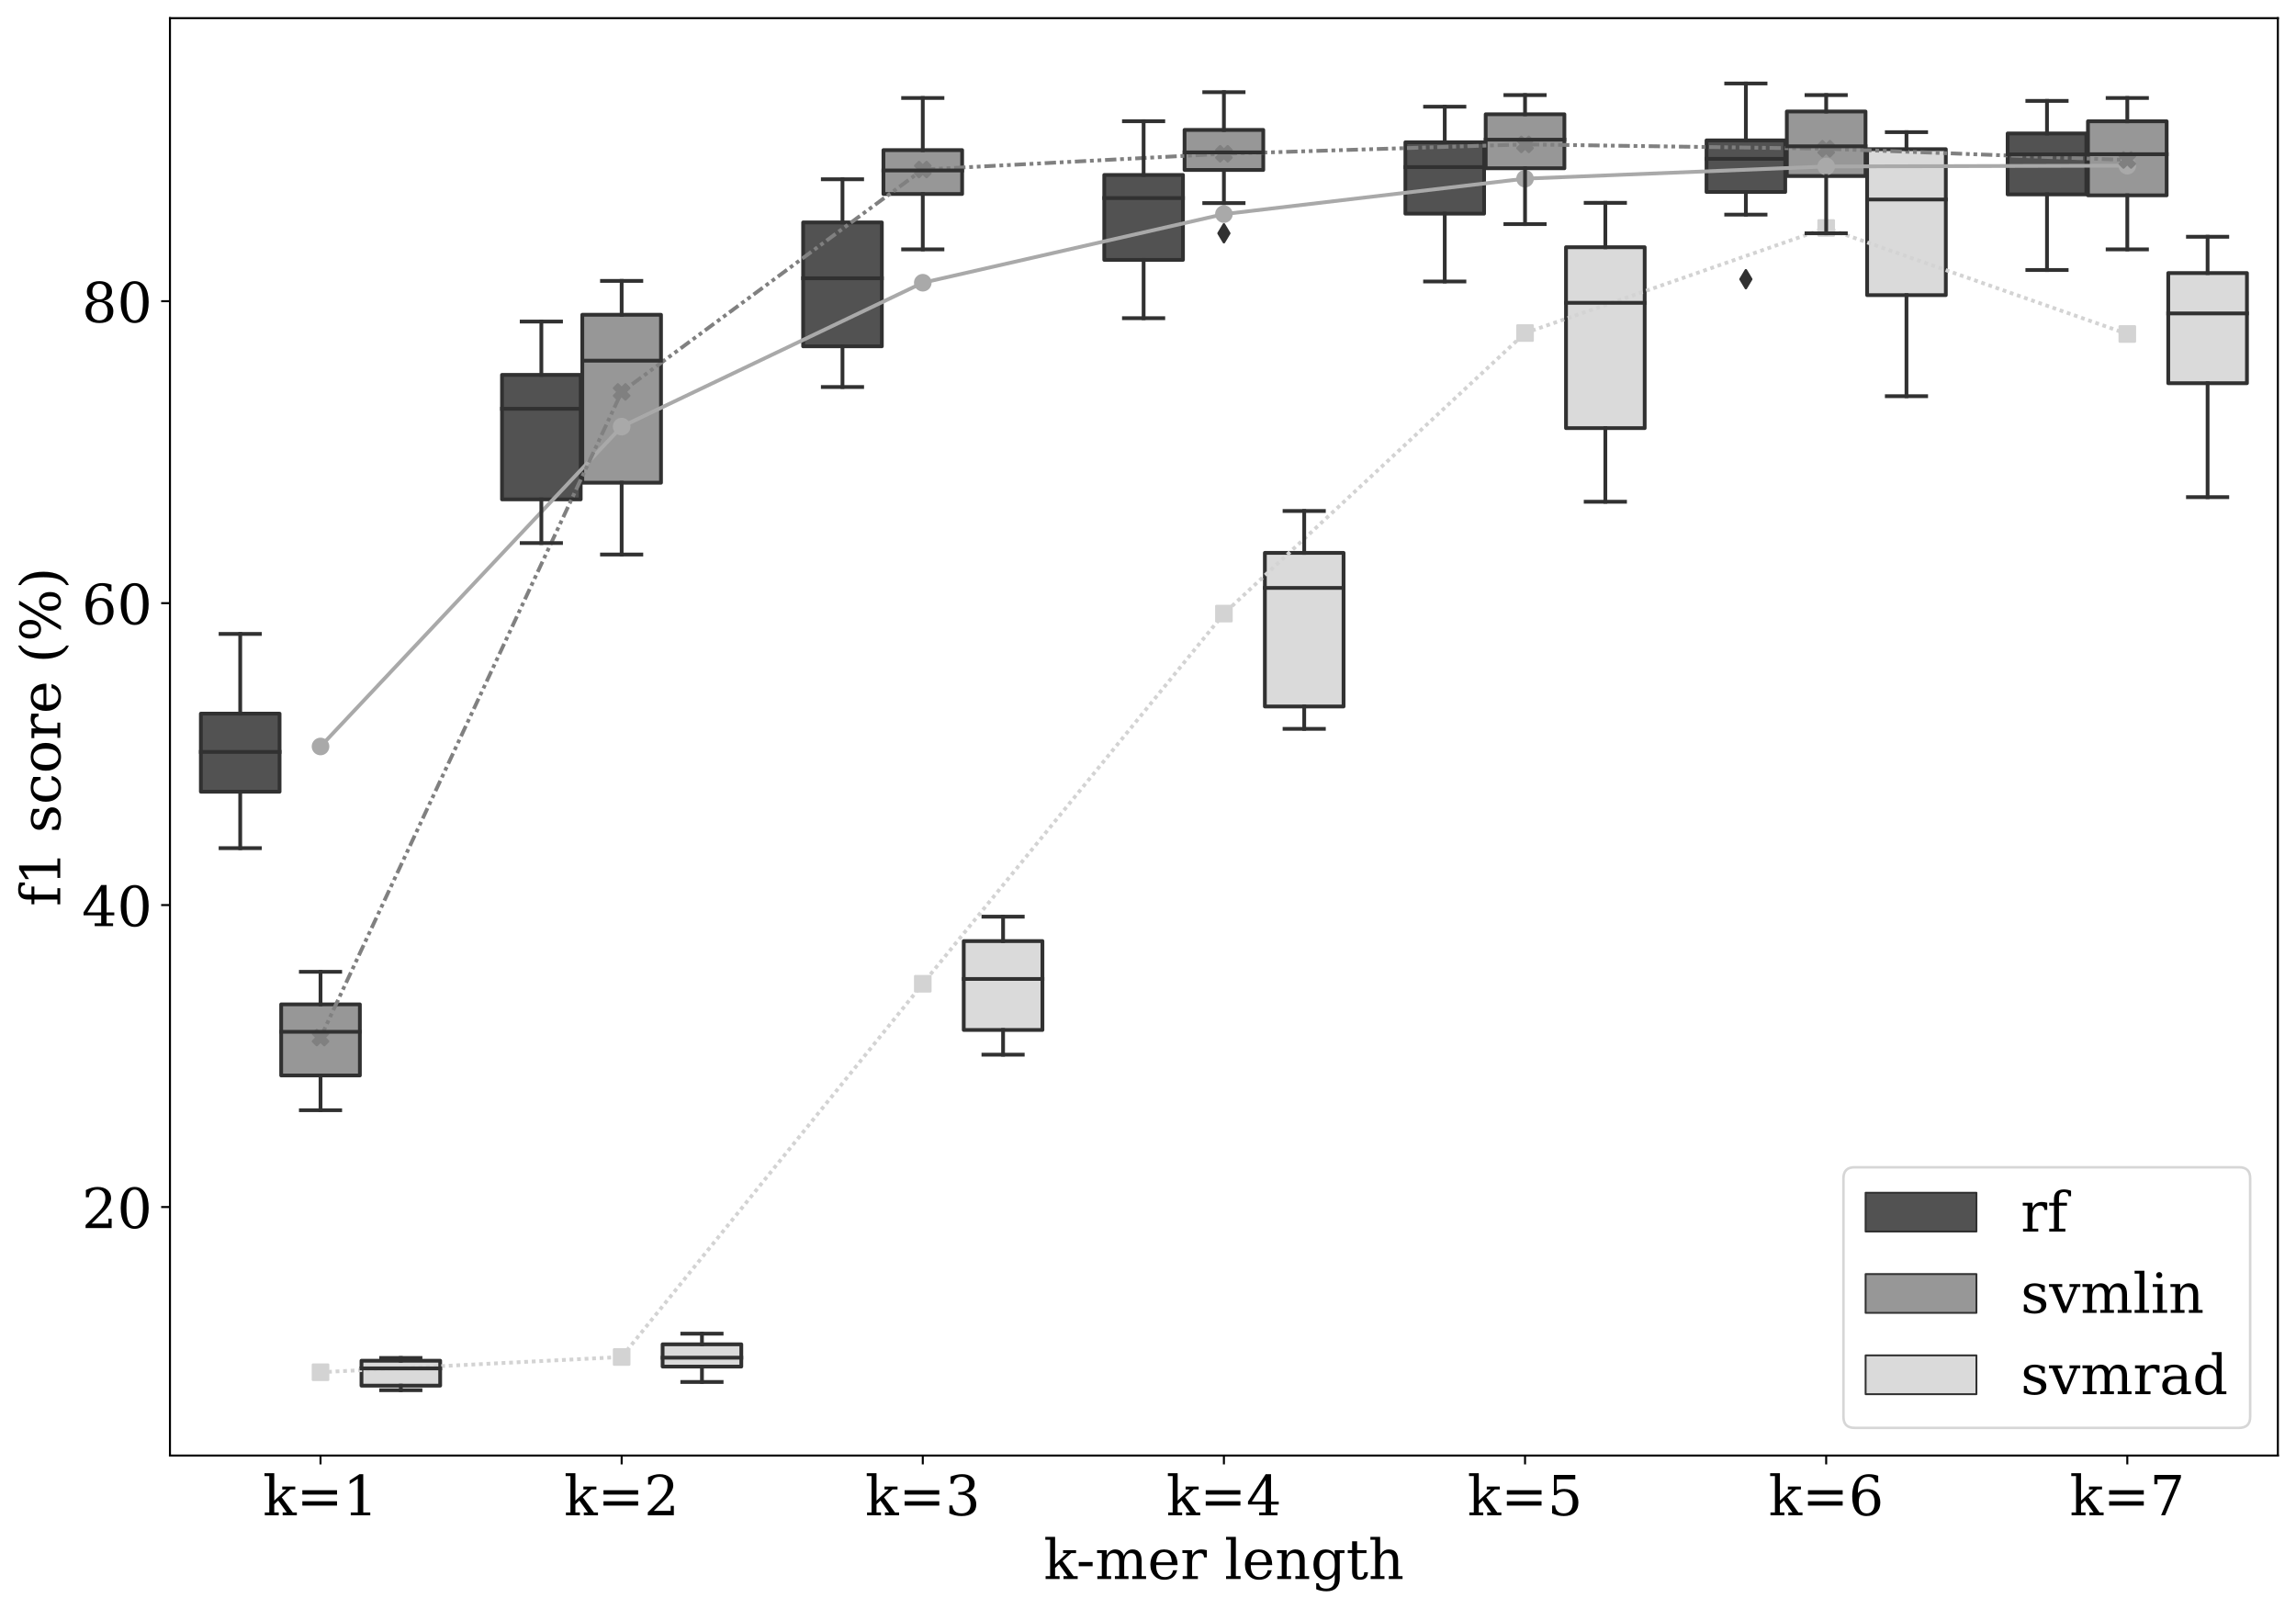 <?xml version="1.0" encoding="utf-8" standalone="no"?>
<!DOCTYPE svg PUBLIC "-//W3C//DTD SVG 1.1//EN"
  "http://www.w3.org/Graphics/SVG/1.1/DTD/svg11.dtd">
<!-- Created with matplotlib (https://matplotlib.org/) -->
<svg height="639.077pt" version="1.1" viewBox="0 0 911.687 639.077" width="911.687pt" xmlns="http://www.w3.org/2000/svg" xmlns:xlink="http://www.w3.org/1999/xlink">
 <defs>
  <style type="text/css">
*{stroke-linecap:butt;stroke-linejoin:round;}
  </style>
 </defs>
 <g id="figure_1">
  <g id="patch_1">
   <path d="M 0 639.077 
L 911.687 639.077 
L 911.687 0 
L 0 0 
z
" style="fill:#ffffff;"/>
  </g>
  <g id="axes_1">
   <g id="patch_2">
    <path d="M 67.487 577.98 
L 904.487 577.98 
L 904.487 7.2 
L 67.487 7.2 
z
" style="fill:#ffffff;"/>
   </g>
   <g id="patch_3">
    <path clip-path="url(#pa55d1c05a2)" d="M 79.763 314.374 
L 111.011 314.374 
L 111.011 283.378 
L 79.763 283.378 
L 79.763 314.374 
z
" style="fill:#525252;stroke:#313131;stroke-linejoin:miter;stroke-width:1.5;"/>
   </g>
   <g id="patch_4">
    <path clip-path="url(#pa55d1c05a2)" d="M 111.649 427.046 
L 142.897 427.046 
L 142.897 398.823 
L 111.649 398.823 
L 111.649 427.046 
z
" style="fill:#979797;stroke:#313131;stroke-linejoin:miter;stroke-width:1.5;"/>
   </g>
   <g id="patch_5">
    <path clip-path="url(#pa55d1c05a2)" d="M 143.534 550.223 
L 174.782 550.223 
L 174.782 540.323 
L 143.534 540.323 
L 143.534 550.223 
z
" style="fill:#dadada;stroke:#313131;stroke-linejoin:miter;stroke-width:1.5;"/>
   </g>
   <g id="patch_6">
    <path clip-path="url(#pa55d1c05a2)" d="M 199.334 198.298 
L 230.582 198.298 
L 230.582 148.856 
L 199.334 148.856 
L 199.334 198.298 
z
" style="fill:#525252;stroke:#313131;stroke-linejoin:miter;stroke-width:1.5;"/>
   </g>
   <g id="patch_7">
    <path clip-path="url(#pa55d1c05a2)" d="M 231.22 191.679 
L 262.468 191.679 
L 262.468 124.988 
L 231.22 124.988 
L 231.22 191.679 
z
" style="fill:#979797;stroke:#313131;stroke-linejoin:miter;stroke-width:1.5;"/>
   </g>
   <g id="patch_8">
    <path clip-path="url(#pa55d1c05a2)" d="M 263.106 542.645 
L 294.354 542.645 
L 294.354 533.809 
L 263.106 533.809 
L 263.106 542.645 
z
" style="fill:#dadada;stroke:#313131;stroke-linejoin:miter;stroke-width:1.5;"/>
   </g>
   <g id="patch_9">
    <path clip-path="url(#pa55d1c05a2)" d="M 318.906 137.521 
L 350.154 137.521 
L 350.154 88.324 
L 318.906 88.324 
L 318.906 137.521 
z
" style="fill:#525252;stroke:#313131;stroke-linejoin:miter;stroke-width:1.5;"/>
   </g>
   <g id="patch_10">
    <path clip-path="url(#pa55d1c05a2)" d="M 350.791 77.029 
L 382.039 77.029 
L 382.039 59.606 
L 350.791 59.606 
L 350.791 77.029 
z
" style="fill:#979797;stroke:#313131;stroke-linejoin:miter;stroke-width:1.5;"/>
   </g>
   <g id="patch_11">
    <path clip-path="url(#pa55d1c05a2)" d="M 382.677 408.98 
L 413.925 408.98 
L 413.925 373.688 
L 382.677 373.688 
L 382.677 408.98 
z
" style="fill:#dadada;stroke:#313131;stroke-linejoin:miter;stroke-width:1.5;"/>
   </g>
   <g id="patch_12">
    <path clip-path="url(#pa55d1c05a2)" d="M 438.477 103.201 
L 469.725 103.201 
L 469.725 69.47 
L 438.477 69.47 
L 438.477 103.201 
z
" style="fill:#525252;stroke:#313131;stroke-linejoin:miter;stroke-width:1.5;"/>
   </g>
   <g id="patch_13">
    <path clip-path="url(#pa55d1c05a2)" d="M 470.363 67.496 
L 501.611 67.496 
L 501.611 51.581 
L 470.363 51.581 
L 470.363 67.496 
z
" style="fill:#979797;stroke:#313131;stroke-linejoin:miter;stroke-width:1.5;"/>
   </g>
   <g id="patch_14">
    <path clip-path="url(#pa55d1c05a2)" d="M 502.249 280.532 
L 533.497 280.532 
L 533.497 219.534 
L 502.249 219.534 
L 502.249 280.532 
z
" style="fill:#dadada;stroke:#313131;stroke-linejoin:miter;stroke-width:1.5;"/>
   </g>
   <g id="patch_15">
    <path clip-path="url(#pa55d1c05a2)" d="M 558.049 84.838 
L 589.297 84.838 
L 589.297 56.495 
L 558.049 56.495 
L 558.049 84.838 
z
" style="fill:#525252;stroke:#313131;stroke-linejoin:miter;stroke-width:1.5;"/>
   </g>
   <g id="patch_16">
    <path clip-path="url(#pa55d1c05a2)" d="M 589.934 66.815 
L 621.182 66.815 
L 621.182 45.38 
L 589.934 45.38 
L 589.934 66.815 
z
" style="fill:#979797;stroke:#313131;stroke-linejoin:miter;stroke-width:1.5;"/>
   </g>
   <g id="patch_17">
    <path clip-path="url(#pa55d1c05a2)" d="M 621.82 169.998 
L 653.068 169.998 
L 653.068 98.165 
L 621.82 98.165 
L 621.82 169.998 
z
" style="fill:#dadada;stroke:#313131;stroke-linejoin:miter;stroke-width:1.5;"/>
   </g>
   <g id="patch_18">
    <path clip-path="url(#pa55d1c05a2)" d="M 677.62 76.23 
L 708.868 76.23 
L 708.868 55.742 
L 677.62 55.742 
L 677.62 76.23 
z
" style="fill:#525252;stroke:#313131;stroke-linejoin:miter;stroke-width:1.5;"/>
   </g>
   <g id="patch_19">
    <path clip-path="url(#pa55d1c05a2)" d="M 709.506 69.899 
L 740.754 69.899 
L 740.754 44.274 
L 709.506 44.274 
L 709.506 69.899 
z
" style="fill:#979797;stroke:#313131;stroke-linejoin:miter;stroke-width:1.5;"/>
   </g>
   <g id="patch_20">
    <path clip-path="url(#pa55d1c05a2)" d="M 741.391 117.192 
L 772.639 117.192 
L 772.639 59.238 
L 741.391 59.238 
L 741.391 117.192 
z
" style="fill:#dadada;stroke:#313131;stroke-linejoin:miter;stroke-width:1.5;"/>
   </g>
   <g id="patch_21">
    <path clip-path="url(#pa55d1c05a2)" d="M 797.191 77.191 
L 828.439 77.191 
L 828.439 52.994 
L 797.191 52.994 
L 797.191 77.191 
z
" style="fill:#525252;stroke:#313131;stroke-linejoin:miter;stroke-width:1.5;"/>
   </g>
   <g id="patch_22">
    <path clip-path="url(#pa55d1c05a2)" d="M 829.077 77.564 
L 860.325 77.564 
L 860.325 48.157 
L 829.077 48.157 
L 829.077 77.564 
z
" style="fill:#979797;stroke:#313131;stroke-linejoin:miter;stroke-width:1.5;"/>
   </g>
   <g id="patch_23">
    <path clip-path="url(#pa55d1c05a2)" d="M 860.963 152.162 
L 892.211 152.162 
L 892.211 108.424 
L 860.963 108.424 
L 860.963 152.162 
z
" style="fill:#dadada;stroke:#313131;stroke-linejoin:miter;stroke-width:1.5;"/>
   </g>
   <g id="patch_24">
    <path clip-path="url(#pa55d1c05a2)" d="M 127.273 599.174 
L 127.273 599.174 
L 127.273 599.174 
L 127.273 599.174 
z
" style="fill:#525252;stroke:#313131;stroke-linejoin:miter;stroke-width:0.75;"/>
   </g>
   <g id="patch_25">
    <path clip-path="url(#pa55d1c05a2)" d="M 127.273 599.174 
L 127.273 599.174 
L 127.273 599.174 
L 127.273 599.174 
z
" style="fill:#979797;stroke:#313131;stroke-linejoin:miter;stroke-width:0.75;"/>
   </g>
   <g id="patch_26">
    <path clip-path="url(#pa55d1c05a2)" d="M 127.273 599.174 
L 127.273 599.174 
L 127.273 599.174 
L 127.273 599.174 
z
" style="fill:#dadada;stroke:#313131;stroke-linejoin:miter;stroke-width:0.75;"/>
   </g>
   <g id="matplotlib.axis_1">
    <g id="xtick_1">
     <g id="line2d_1">
      <defs>
       <path d="M 0 0 
L 0 3.5 
" id="m05e3afdd83" style="stroke:#000000;stroke-width:0.8;"/>
      </defs>
      <g>
       <use style="stroke:#000000;stroke-width:0.8;" x="127.273" xlink:href="#m05e3afdd83" y="577.98"/>
      </g>
     </g>
     <g id="text_1">
      <!-- k=1 -->
      <defs>
       <path d="M 28.609 0 
L 3.422 0 
L 3.422 5.172 
L 11.531 5.172 
L 11.531 70.797 
L 2.875 70.797 
L 2.875 75.984 
L 20.516 75.984 
L 20.516 26.516 
L 42.391 46.688 
L 34.906 46.688 
L 34.906 51.906 
L 58.406 51.906 
L 58.406 46.688 
L 49.516 46.688 
L 34.078 32.422 
L 53.812 5.172 
L 61.281 5.172 
L 61.281 0 
L 35.688 0 
L 35.688 5.172 
L 43.109 5.172 
L 27.594 26.516 
L 20.516 19.922 
L 20.516 5.172 
L 28.609 5.172 
z
" id="DejaVuSerif-107"/>
       <path d="M 10.594 45.219 
L 73.188 45.219 
L 73.188 37.406 
L 10.594 37.406 
z
M 10.594 25.297 
L 73.188 25.297 
L 73.188 17.484 
L 10.594 17.484 
z
" id="DejaVuSerif-61"/>
       <path d="M 14.203 0 
L 14.203 5.172 
L 26.906 5.172 
L 26.906 65.828 
L 12.203 56.297 
L 12.203 62.703 
L 29.984 74.219 
L 36.719 74.219 
L 36.719 5.172 
L 49.422 5.172 
L 49.422 0 
z
" id="DejaVuSerif-49"/>
      </defs>
      <g transform="translate(104.391 601.697)scale(0.22 -0.22)">
       <use xlink:href="#DejaVuSerif-107"/>
       <use x="60.596" xlink:href="#DejaVuSerif-61"/>
       <use x="144.385" xlink:href="#DejaVuSerif-49"/>
      </g>
     </g>
    </g>
    <g id="xtick_2">
     <g id="line2d_2">
      <g>
       <use style="stroke:#000000;stroke-width:0.8;" x="246.844" xlink:href="#m05e3afdd83" y="577.98"/>
      </g>
     </g>
     <g id="text_2">
      <!-- k=2 -->
      <defs>
       <path d="M 12.797 55.516 
L 7.328 55.516 
L 7.328 68.5 
Q 12.547 71.297 17.844 72.75 
Q 23.141 74.219 28.219 74.219 
Q 39.594 74.219 46.188 68.703 
Q 52.781 63.188 52.781 53.719 
Q 52.781 43.016 37.844 28.125 
Q 36.672 27 36.078 26.422 
L 17.672 8.016 
L 48.094 8.016 
L 48.094 17 
L 53.812 17 
L 53.812 0 
L 6.781 0 
L 6.781 5.328 
L 28.906 27.391 
Q 36.234 34.719 39.359 40.844 
Q 42.484 46.969 42.484 53.719 
Q 42.484 61.078 38.641 65.234 
Q 34.812 69.391 28.078 69.391 
Q 21.094 69.391 17.281 65.922 
Q 13.484 62.453 12.797 55.516 
z
" id="DejaVuSerif-50"/>
      </defs>
      <g transform="translate(223.962 601.697)scale(0.22 -0.22)">
       <use xlink:href="#DejaVuSerif-107"/>
       <use x="60.596" xlink:href="#DejaVuSerif-61"/>
       <use x="144.385" xlink:href="#DejaVuSerif-50"/>
      </g>
     </g>
    </g>
    <g id="xtick_3">
     <g id="line2d_3">
      <g>
       <use style="stroke:#000000;stroke-width:0.8;" x="366.415" xlink:href="#m05e3afdd83" y="577.98"/>
      </g>
     </g>
     <g id="text_3">
      <!-- k=3 -->
      <defs>
       <path d="M 9.719 69.828 
Q 15.438 71.969 20.672 73.094 
Q 25.922 74.219 30.516 74.219 
Q 41.219 74.219 47.219 69.594 
Q 53.219 64.984 53.219 56.781 
Q 53.219 50.203 49.062 45.781 
Q 44.922 41.359 37.312 39.797 
Q 46.297 38.531 51.25 33.281 
Q 56.203 28.031 56.203 19.672 
Q 56.203 9.469 49.344 4.016 
Q 42.484 -1.422 29.594 -1.422 
Q 23.875 -1.422 18.422 -0.188 
Q 12.984 1.031 7.625 3.516 
L 7.625 17.672 
L 13.094 17.672 
Q 13.578 10.641 17.828 7.031 
Q 22.078 3.422 29.781 3.422 
Q 37.25 3.422 41.578 7.734 
Q 45.906 12.062 45.906 19.578 
Q 45.906 28.172 41.453 32.594 
Q 37.016 37.016 28.422 37.016 
L 23.781 37.016 
L 23.781 42 
L 26.219 42 
Q 34.766 42 39.031 45.531 
Q 43.312 49.078 43.312 56.203 
Q 43.312 62.594 39.797 65.984 
Q 36.281 69.391 29.688 69.391 
Q 23.094 69.391 19.453 66.266 
Q 15.828 63.141 15.188 56.984 
L 9.719 56.984 
z
" id="DejaVuSerif-51"/>
      </defs>
      <g transform="translate(343.534 601.697)scale(0.22 -0.22)">
       <use xlink:href="#DejaVuSerif-107"/>
       <use x="60.596" xlink:href="#DejaVuSerif-61"/>
       <use x="144.385" xlink:href="#DejaVuSerif-51"/>
      </g>
     </g>
    </g>
    <g id="xtick_4">
     <g id="line2d_4">
      <g>
       <use style="stroke:#000000;stroke-width:0.8;" x="485.987" xlink:href="#m05e3afdd83" y="577.98"/>
      </g>
     </g>
     <g id="text_4">
      <!-- k=4 -->
      <defs>
       <path d="M 34.906 24.703 
L 34.906 63.484 
L 10.016 24.703 
z
M 56.391 0 
L 23.188 0 
L 23.188 5.172 
L 34.906 5.172 
L 34.906 19.484 
L 3.078 19.484 
L 3.078 24.812 
L 35.016 74.219 
L 44.672 74.219 
L 44.672 24.703 
L 58.594 24.703 
L 58.594 19.484 
L 44.672 19.484 
L 44.672 5.172 
L 56.391 5.172 
z
" id="DejaVuSerif-52"/>
      </defs>
      <g transform="translate(463.105 601.697)scale(0.22 -0.22)">
       <use xlink:href="#DejaVuSerif-107"/>
       <use x="60.596" xlink:href="#DejaVuSerif-61"/>
       <use x="144.385" xlink:href="#DejaVuSerif-52"/>
      </g>
     </g>
    </g>
    <g id="xtick_5">
     <g id="line2d_5">
      <g>
       <use style="stroke:#000000;stroke-width:0.8;" x="605.558" xlink:href="#m05e3afdd83" y="577.98"/>
      </g>
     </g>
     <g id="text_5">
      <!-- k=5 -->
      <defs>
       <path d="M 50.297 72.906 
L 50.297 64.891 
L 16.891 64.891 
L 16.891 44 
Q 19.438 45.75 22.828 46.625 
Q 26.219 47.516 30.422 47.516 
Q 42.234 47.516 49.062 40.969 
Q 55.906 34.422 55.906 23.094 
Q 55.906 11.531 49 5.047 
Q 42.094 -1.422 29.594 -1.422 
Q 24.562 -1.422 19.281 -0.188 
Q 14.016 1.031 8.5 3.516 
L 8.5 17.672 
L 14.016 17.672 
Q 14.453 10.75 18.422 7.078 
Q 22.406 3.422 29.594 3.422 
Q 37.312 3.422 41.453 8.5 
Q 45.609 13.578 45.609 23.094 
Q 45.609 32.562 41.484 37.609 
Q 37.359 42.672 29.594 42.672 
Q 25.203 42.672 21.844 41.109 
Q 18.5 39.547 15.922 36.281 
L 11.719 36.281 
L 11.719 72.906 
z
" id="DejaVuSerif-53"/>
      </defs>
      <g transform="translate(582.677 601.697)scale(0.22 -0.22)">
       <use xlink:href="#DejaVuSerif-107"/>
       <use x="60.596" xlink:href="#DejaVuSerif-61"/>
       <use x="144.385" xlink:href="#DejaVuSerif-53"/>
      </g>
     </g>
    </g>
    <g id="xtick_6">
     <g id="line2d_6">
      <g>
       <use style="stroke:#000000;stroke-width:0.8;" x="725.13" xlink:href="#m05e3afdd83" y="577.98"/>
      </g>
     </g>
     <g id="text_6">
      <!-- k=6 -->
      <defs>
       <path d="M 32.719 3.422 
Q 39.594 3.422 43.297 8.469 
Q 47.016 13.531 47.016 23 
Q 47.016 32.469 43.297 37.516 
Q 39.594 42.578 32.719 42.578 
Q 25.734 42.578 22.062 37.688 
Q 18.406 32.812 18.406 23.578 
Q 18.406 13.875 22.109 8.641 
Q 25.828 3.422 32.719 3.422 
z
M 16.797 40.141 
Q 20.125 43.797 24.312 45.594 
Q 28.516 47.406 33.797 47.406 
Q 44.672 47.406 51 40.859 
Q 57.328 34.328 57.328 23 
Q 57.328 11.922 50.516 5.25 
Q 43.703 -1.422 32.328 -1.422 
Q 19.969 -1.422 13.328 7.781 
Q 6.688 17 6.688 34.078 
Q 6.688 53.219 14.547 63.719 
Q 22.406 74.219 36.719 74.219 
Q 40.578 74.219 44.828 73.484 
Q 49.078 72.75 53.516 71.297 
L 53.516 59.281 
L 48 59.281 
Q 47.406 64.203 44.234 66.797 
Q 41.062 69.391 35.688 69.391 
Q 26.219 69.391 21.578 62.203 
Q 16.938 55.031 16.797 40.141 
z
" id="DejaVuSerif-54"/>
      </defs>
      <g transform="translate(702.248 601.697)scale(0.22 -0.22)">
       <use xlink:href="#DejaVuSerif-107"/>
       <use x="60.596" xlink:href="#DejaVuSerif-61"/>
       <use x="144.385" xlink:href="#DejaVuSerif-54"/>
      </g>
     </g>
    </g>
    <g id="xtick_7">
     <g id="line2d_7">
      <g>
       <use style="stroke:#000000;stroke-width:0.8;" x="844.701" xlink:href="#m05e3afdd83" y="577.98"/>
      </g>
     </g>
     <g id="text_7">
      <!-- k=7 -->
      <defs>
       <path d="M 56.391 67.922 
L 27.875 0 
L 20.609 0 
L 47.797 64.891 
L 14.109 64.891 
L 14.109 55.906 
L 8.406 55.906 
L 8.406 72.906 
L 56.391 72.906 
z
" id="DejaVuSerif-55"/>
      </defs>
      <g transform="translate(821.819 601.697)scale(0.22 -0.22)">
       <use xlink:href="#DejaVuSerif-107"/>
       <use x="60.596" xlink:href="#DejaVuSerif-61"/>
       <use x="144.385" xlink:href="#DejaVuSerif-55"/>
      </g>
     </g>
    </g>
    <g id="text_8">
     <!-- k-mer length -->
     <defs>
      <path d="M 4.391 30.609 
L 29.391 30.609 
L 29.391 23 
L 4.391 23 
z
" id="DejaVuSerif-45"/>
      <path d="M 51.812 41.797 
Q 54.391 47.516 58.422 50.422 
Q 62.453 53.328 67.828 53.328 
Q 75.984 53.328 79.984 48.266 
Q 83.984 43.219 83.984 33.016 
L 83.984 5.172 
L 92.094 5.172 
L 92.094 0 
L 67.188 0 
L 67.188 5.172 
L 75 5.172 
L 75 31.984 
Q 75 39.938 72.656 43.312 
Q 70.312 46.688 64.891 46.688 
Q 58.891 46.688 55.734 42.141 
Q 52.594 37.594 52.594 28.906 
L 52.594 5.172 
L 60.406 5.172 
L 60.406 0 
L 35.797 0 
L 35.797 5.172 
L 43.609 5.172 
L 43.609 32.328 
Q 43.609 40.094 41.266 43.391 
Q 38.922 46.688 33.5 46.688 
Q 27.484 46.688 24.328 42.141 
Q 21.188 37.594 21.188 28.906 
L 21.188 5.172 
L 29 5.172 
L 29 0 
L 4.109 0 
L 4.109 5.172 
L 12.203 5.172 
L 12.203 46.781 
L 3.609 46.781 
L 3.609 51.906 
L 21.188 51.906 
L 21.188 42.672 
Q 23.688 47.859 27.531 50.594 
Q 31.391 53.328 36.281 53.328 
Q 42.328 53.328 46.375 50.312 
Q 50.438 47.312 51.812 41.797 
z
" id="DejaVuSerif-109"/>
      <path d="M 54.203 25 
L 15.484 25 
L 15.484 24.609 
Q 15.484 14.109 19.438 8.766 
Q 23.391 3.422 31.109 3.422 
Q 37.016 3.422 40.797 6.516 
Q 44.578 9.625 46.094 15.719 
L 53.328 15.719 
Q 51.172 7.172 45.375 2.875 
Q 39.594 -1.422 30.172 -1.422 
Q 18.797 -1.422 11.891 6.078 
Q 4.984 13.578 4.984 25.984 
Q 4.984 38.281 11.766 45.797 
Q 18.562 53.328 29.594 53.328 
Q 41.359 53.328 47.656 46.062 
Q 53.953 38.812 54.203 25 
z
M 43.609 30.172 
Q 43.312 39.266 39.766 43.875 
Q 36.234 48.484 29.594 48.484 
Q 23.391 48.484 19.828 43.844 
Q 16.266 39.203 15.484 30.172 
z
" id="DejaVuSerif-101"/>
      <path d="M 47.797 52 
L 47.797 39.016 
L 42.625 39.016 
Q 42.391 42.875 40.484 44.781 
Q 38.578 46.688 34.906 46.688 
Q 28.266 46.688 24.719 42.094 
Q 21.188 37.5 21.188 28.906 
L 21.188 5.172 
L 31.594 5.172 
L 31.594 0 
L 4.109 0 
L 4.109 5.172 
L 12.203 5.172 
L 12.203 46.781 
L 3.609 46.781 
L 3.609 51.906 
L 21.188 51.906 
L 21.188 42.672 
Q 23.828 48.094 27.969 50.703 
Q 32.125 53.328 38.094 53.328 
Q 40.281 53.328 42.703 52.984 
Q 45.125 52.641 47.797 52 
z
" id="DejaVuSerif-114"/>
      <path id="DejaVuSerif-32"/>
      <path d="M 20.516 5.172 
L 29 5.172 
L 29 0 
L 2.875 0 
L 2.875 5.172 
L 11.531 5.172 
L 11.531 70.797 
L 2.875 70.797 
L 2.875 75.984 
L 20.516 75.984 
z
" id="DejaVuSerif-108"/>
      <path d="M 4.109 0 
L 4.109 5.172 
L 12.203 5.172 
L 12.203 46.688 
L 3.609 46.688 
L 3.609 51.906 
L 21.188 51.906 
L 21.188 42.672 
Q 23.688 47.953 27.656 50.641 
Q 31.641 53.328 36.922 53.328 
Q 45.516 53.328 49.562 48.391 
Q 53.609 43.453 53.609 33.016 
L 53.609 5.172 
L 61.625 5.172 
L 61.625 0 
L 36.812 0 
L 36.812 5.172 
L 44.578 5.172 
L 44.578 30.172 
Q 44.578 39.703 42.234 43.234 
Q 39.891 46.781 33.984 46.781 
Q 27.734 46.781 24.453 42.203 
Q 21.188 37.641 21.188 28.906 
L 21.188 5.172 
L 29 5.172 
L 29 0 
z
" id="DejaVuSerif-110"/>
      <path d="M 52.484 46.688 
L 52.484 1.125 
Q 52.484 -10.062 46.328 -16.141 
Q 40.188 -22.219 28.812 -22.219 
Q 23.688 -22.219 19 -21.281 
Q 14.312 -20.359 10.016 -18.5 
L 10.016 -7.625 
L 14.703 -7.625 
Q 15.578 -12.703 18.844 -15.047 
Q 22.125 -17.391 28.219 -17.391 
Q 36.141 -17.391 39.812 -12.922 
Q 43.5 -8.453 43.5 1.125 
L 43.5 8.109 
Q 40.875 3.219 36.797 0.891 
Q 32.719 -1.422 26.703 -1.422 
Q 17.141 -1.422 11.062 6.172 
Q 4.984 13.766 4.984 25.984 
Q 4.984 38.188 11.031 45.75 
Q 17.094 53.328 26.703 53.328 
Q 32.719 53.328 36.797 51 
Q 40.875 48.688 43.5 43.797 
L 43.5 51.906 
L 61.078 51.906 
L 61.078 46.688 
z
M 43.5 28.516 
Q 43.5 37.844 39.906 42.766 
Q 36.328 47.703 29.5 47.703 
Q 22.562 47.703 19.016 42.234 
Q 15.484 36.766 15.484 25.984 
Q 15.484 15.234 19.016 9.719 
Q 22.562 4.203 29.5 4.203 
Q 36.328 4.203 39.906 9.109 
Q 43.5 14.016 43.5 23.391 
z
" id="DejaVuSerif-103"/>
      <path d="M 10.797 46.688 
L 2.875 46.688 
L 2.875 51.906 
L 10.797 51.906 
L 10.797 68.016 
L 19.828 68.016 
L 19.828 51.906 
L 36.719 51.906 
L 36.719 46.688 
L 19.828 46.688 
L 19.828 13.719 
Q 19.828 7.125 21.094 5.266 
Q 22.359 3.422 25.781 3.422 
Q 29.297 3.422 30.906 5.484 
Q 32.516 7.562 32.625 12.203 
L 39.406 12.203 
Q 39.016 5.125 35.547 1.844 
Q 32.078 -1.422 25 -1.422 
Q 17.234 -1.422 14.016 2.016 
Q 10.797 5.469 10.797 13.719 
z
" id="DejaVuSerif-116"/>
      <path d="M 4.109 0 
L 4.109 5.172 
L 12.203 5.172 
L 12.203 70.797 
L 3.609 70.797 
L 3.609 75.984 
L 21.188 75.984 
L 21.188 42.672 
Q 23.688 47.953 27.656 50.641 
Q 31.641 53.328 36.922 53.328 
Q 45.516 53.328 49.562 48.391 
Q 53.609 43.453 53.609 33.016 
L 53.609 5.172 
L 61.625 5.172 
L 61.625 0 
L 36.812 0 
L 36.812 5.172 
L 44.578 5.172 
L 44.578 30.172 
Q 44.578 39.703 42.25 43.188 
Q 39.938 46.688 33.984 46.688 
Q 27.734 46.688 24.453 42.141 
Q 21.188 37.594 21.188 28.906 
L 21.188 5.172 
L 29 5.172 
L 29 0 
z
" id="DejaVuSerif-104"/>
     </defs>
     <g transform="translate(414.44 626.988)scale(0.22 -0.22)">
      <use xlink:href="#DejaVuSerif-107"/>
      <use x="58.846" xlink:href="#DejaVuSerif-45"/>
      <use x="92.635" xlink:href="#DejaVuSerif-109"/>
      <use x="187.459" xlink:href="#DejaVuSerif-101"/>
      <use x="246.639" xlink:href="#DejaVuSerif-114"/>
      <use x="294.441" xlink:href="#DejaVuSerif-32"/>
      <use x="326.229" xlink:href="#DejaVuSerif-108"/>
      <use x="358.211" xlink:href="#DejaVuSerif-101"/>
      <use x="417.391" xlink:href="#DejaVuSerif-110"/>
      <use x="481.795" xlink:href="#DejaVuSerif-103"/>
      <use x="545.809" xlink:href="#DejaVuSerif-116"/>
      <use x="585.994" xlink:href="#DejaVuSerif-104"/>
     </g>
    </g>
   </g>
   <g id="matplotlib.axis_2">
    <g id="ytick_1">
     <g id="line2d_8">
      <defs>
       <path d="M 0 0 
L -3.5 0 
" id="m8ca68d0aee" style="stroke:#000000;stroke-width:0.8;"/>
      </defs>
      <g>
       <use style="stroke:#000000;stroke-width:0.8;" x="67.487" xlink:href="#m8ca68d0aee" y="479.282"/>
      </g>
     </g>
     <g id="text_9">
      <!-- 20 -->
      <defs>
       <path d="M 31.781 3.422 
Q 39.266 3.422 42.969 11.625 
Q 46.688 19.828 46.688 36.375 
Q 46.688 52.984 42.969 61.188 
Q 39.266 69.391 31.781 69.391 
Q 24.312 69.391 20.594 61.188 
Q 16.891 52.984 16.891 36.375 
Q 16.891 19.828 20.594 11.625 
Q 24.312 3.422 31.781 3.422 
z
M 31.781 -1.422 
Q 19.922 -1.422 13.25 8.531 
Q 6.594 18.5 6.594 36.375 
Q 6.594 54.297 13.25 64.25 
Q 19.922 74.219 31.781 74.219 
Q 43.703 74.219 50.344 64.25 
Q 56.984 54.297 56.984 36.375 
Q 56.984 18.5 50.344 8.531 
Q 43.703 -1.422 31.781 -1.422 
z
" id="DejaVuSerif-48"/>
      </defs>
      <g transform="translate(32.492 487.64)scale(0.22 -0.22)">
       <use xlink:href="#DejaVuSerif-50"/>
       <use x="63.623" xlink:href="#DejaVuSerif-48"/>
      </g>
     </g>
    </g>
    <g id="ytick_2">
     <g id="line2d_9">
      <g>
       <use style="stroke:#000000;stroke-width:0.8;" x="67.487" xlink:href="#m8ca68d0aee" y="359.39"/>
      </g>
     </g>
     <g id="text_10">
      <!-- 40 -->
      <g transform="translate(32.492 367.748)scale(0.22 -0.22)">
       <use xlink:href="#DejaVuSerif-52"/>
       <use x="63.623" xlink:href="#DejaVuSerif-48"/>
      </g>
     </g>
    </g>
    <g id="ytick_3">
     <g id="line2d_10">
      <g>
       <use style="stroke:#000000;stroke-width:0.8;" x="67.487" xlink:href="#m8ca68d0aee" y="239.497"/>
      </g>
     </g>
     <g id="text_11">
      <!-- 60 -->
      <g transform="translate(32.492 247.856)scale(0.22 -0.22)">
       <use xlink:href="#DejaVuSerif-54"/>
       <use x="63.623" xlink:href="#DejaVuSerif-48"/>
      </g>
     </g>
    </g>
    <g id="ytick_4">
     <g id="line2d_11">
      <g>
       <use style="stroke:#000000;stroke-width:0.8;" x="67.487" xlink:href="#m8ca68d0aee" y="119.605"/>
      </g>
     </g>
     <g id="text_12">
      <!-- 80 -->
      <defs>
       <path d="M 46.578 19.922 
Q 46.578 27.734 42.688 32.047 
Q 38.812 36.375 31.781 36.375 
Q 24.75 36.375 20.875 32.047 
Q 17 27.734 17 19.922 
Q 17 12.062 20.875 7.734 
Q 24.75 3.422 31.781 3.422 
Q 38.812 3.422 42.688 7.734 
Q 46.578 12.062 46.578 19.922 
z
M 44.578 55.328 
Q 44.578 61.969 41.203 65.672 
Q 37.844 69.391 31.781 69.391 
Q 25.781 69.391 22.391 65.672 
Q 19 61.969 19 55.328 
Q 19 48.641 22.391 44.922 
Q 25.781 41.219 31.781 41.219 
Q 37.844 41.219 41.203 44.922 
Q 44.578 48.641 44.578 55.328 
z
M 39.312 38.812 
Q 47.609 37.703 52.25 32.688 
Q 56.891 27.688 56.891 19.922 
Q 56.891 9.672 50.391 4.125 
Q 43.891 -1.422 31.781 -1.422 
Q 19.734 -1.422 13.203 4.125 
Q 6.688 9.672 6.688 19.922 
Q 6.688 27.688 11.328 32.688 
Q 15.969 37.703 24.312 38.812 
Q 16.938 40.141 13 44.406 
Q 9.078 48.688 9.078 55.328 
Q 9.078 64.109 15.125 69.156 
Q 21.188 74.219 31.781 74.219 
Q 42.391 74.219 48.438 69.156 
Q 54.5 64.109 54.5 55.328 
Q 54.5 48.688 50.562 44.406 
Q 46.625 40.141 39.312 38.812 
z
" id="DejaVuSerif-56"/>
      </defs>
      <g transform="translate(32.492 127.964)scale(0.22 -0.22)">
       <use xlink:href="#DejaVuSerif-56"/>
       <use x="63.623" xlink:href="#DejaVuSerif-48"/>
      </g>
     </g>
    </g>
    <g id="text_13">
     <!-- f1 score (%) -->
     <defs>
      <path d="M 43.016 63.719 
L 38.281 63.719 
Q 38.234 67.391 36.203 69.281 
Q 34.188 71.188 30.328 71.188 
Q 25.297 71.188 23.234 68.422 
Q 21.188 65.672 21.188 58.594 
L 21.188 51.906 
L 35.688 51.906 
L 35.688 46.688 
L 21.188 46.688 
L 21.188 5.172 
L 32.719 5.172 
L 32.719 0 
L 3.609 0 
L 3.609 5.172 
L 12.203 5.172 
L 12.203 46.688 
L 3.609 46.688 
L 3.609 51.906 
L 12.203 51.906 
L 12.203 58.406 
Q 12.203 67.094 16.719 71.531 
Q 21.234 75.984 29.984 75.984 
Q 33.25 75.984 36.516 75.391 
Q 39.797 74.812 43.016 73.578 
z
" id="DejaVuSerif-102"/>
      <path d="M 5.609 2.875 
L 5.609 14.984 
L 10.797 14.984 
Q 10.984 9.188 14.422 6.297 
Q 17.875 3.422 24.609 3.422 
Q 30.672 3.422 33.844 5.688 
Q 37.016 7.953 37.016 12.312 
Q 37.016 15.719 34.688 17.812 
Q 32.375 19.922 24.906 22.312 
L 18.406 24.516 
Q 11.719 26.656 8.719 29.875 
Q 5.719 33.109 5.719 38.094 
Q 5.719 45.219 10.938 49.266 
Q 16.156 53.328 25.391 53.328 
Q 29.5 53.328 34.031 52.25 
Q 38.578 51.172 43.406 49.125 
L 43.406 37.797 
L 38.234 37.797 
Q 38.031 42.828 34.703 45.656 
Q 31.391 48.484 25.688 48.484 
Q 20.016 48.484 17.109 46.484 
Q 14.203 44.484 14.203 40.484 
Q 14.203 37.203 16.406 35.219 
Q 18.609 33.25 25.203 31.203 
L 32.328 29 
Q 39.703 26.703 42.938 23.266 
Q 46.188 19.828 46.188 14.406 
Q 46.188 7.031 40.547 2.797 
Q 34.906 -1.422 25 -1.422 
Q 19.969 -1.422 15.188 -0.344 
Q 10.406 0.734 5.609 2.875 
z
" id="DejaVuSerif-115"/>
      <path d="M 51.422 15.578 
Q 49.516 7.281 44.094 2.922 
Q 38.672 -1.422 30.078 -1.422 
Q 18.75 -1.422 11.859 6.078 
Q 4.984 13.578 4.984 25.984 
Q 4.984 38.422 11.859 45.875 
Q 18.75 53.328 30.078 53.328 
Q 35.016 53.328 39.891 52.172 
Q 44.781 51.031 49.703 48.688 
L 49.703 35.406 
L 44.484 35.406 
Q 43.453 42.234 40.016 45.359 
Q 36.578 48.484 30.172 48.484 
Q 22.906 48.484 19.188 42.844 
Q 15.484 37.203 15.484 25.984 
Q 15.484 14.75 19.172 9.078 
Q 22.859 3.422 30.172 3.422 
Q 35.984 3.422 39.453 6.438 
Q 42.922 9.469 44.188 15.578 
z
" id="DejaVuSerif-99"/>
      <path d="M 30.078 3.422 
Q 37.312 3.422 40.984 9.125 
Q 44.672 14.844 44.672 25.984 
Q 44.672 37.109 40.984 42.797 
Q 37.312 48.484 30.078 48.484 
Q 22.859 48.484 19.172 42.797 
Q 15.484 37.109 15.484 25.984 
Q 15.484 14.844 19.188 9.125 
Q 22.906 3.422 30.078 3.422 
z
M 30.078 -1.422 
Q 18.75 -1.422 11.859 6.078 
Q 4.984 13.578 4.984 25.984 
Q 4.984 38.375 11.844 45.844 
Q 18.703 53.328 30.078 53.328 
Q 41.453 53.328 48.312 45.844 
Q 55.172 38.375 55.172 25.984 
Q 55.172 13.578 48.312 6.078 
Q 41.453 -1.422 30.078 -1.422 
z
" id="DejaVuSerif-111"/>
      <path d="M 31.891 -15.578 
Q 20.016 -10.25 13.953 1.297 
Q 7.906 12.844 7.906 30.172 
Q 7.906 47.562 13.953 59.109 
Q 20.016 70.656 31.891 75.984 
L 31.891 71.188 
Q 24.359 66.016 21.094 56.609 
Q 17.828 47.219 17.828 30.172 
Q 17.828 13.188 21.094 3.781 
Q 24.359 -5.609 31.891 -10.797 
z
" id="DejaVuSerif-40"/>
      <path d="M 22.406 69.672 
Q 18.109 69.672 15.688 65.625 
Q 13.281 61.578 13.281 54.297 
Q 13.281 47.125 15.75 43.016 
Q 18.219 38.922 22.406 38.922 
Q 26.562 38.922 28.969 43 
Q 31.391 47.078 31.391 54.297 
Q 31.391 61.531 28.969 65.594 
Q 26.562 69.672 22.406 69.672 
z
M 72.703 33.891 
Q 68.453 33.891 66.031 29.781 
Q 63.625 25.688 63.625 18.406 
Q 63.625 11.234 66.062 7.156 
Q 68.5 3.078 72.703 3.078 
Q 76.906 3.078 79.297 7.156 
Q 81.688 11.234 81.688 18.406 
Q 81.688 25.641 79.266 29.766 
Q 76.859 33.891 72.703 33.891 
z
M 72.703 38.281 
Q 80.422 38.281 84.953 32.906 
Q 89.5 27.547 89.5 18.406 
Q 89.5 9.281 84.938 3.922 
Q 80.375 -1.422 72.703 -1.422 
Q 64.891 -1.422 60.344 3.922 
Q 55.812 9.281 55.812 18.406 
Q 55.812 27.594 60.375 32.938 
Q 64.938 38.281 72.703 38.281 
z
M 66.609 74.219 
L 74.031 74.219 
L 28.422 -1.422 
L 21 -1.422 
z
M 22.312 74.219 
Q 30.031 74.219 34.609 68.875 
Q 39.203 63.531 39.203 54.391 
Q 39.203 45.172 34.641 39.844 
Q 30.078 34.516 22.312 34.516 
Q 14.547 34.516 10.031 39.859 
Q 5.516 45.219 5.516 54.391 
Q 5.516 63.484 10.047 68.844 
Q 14.594 74.219 22.312 74.219 
z
" id="DejaVuSerif-37"/>
      <path d="M 7.078 -15.578 
L 7.078 -10.797 
Q 14.594 -5.609 17.891 3.781 
Q 21.188 13.188 21.188 30.172 
Q 21.188 47.219 17.891 56.609 
Q 14.594 66.016 7.078 71.188 
L 7.078 75.984 
Q 19 70.656 25.047 59.109 
Q 31.109 47.562 31.109 30.172 
Q 31.109 12.844 25.047 1.297 
Q 19 -10.25 7.078 -15.578 
z
" id="DejaVuSerif-41"/>
     </defs>
     <g transform="translate(23.917 359.882)rotate(-90)scale(0.22 -0.22)">
      <use xlink:href="#DejaVuSerif-102"/>
      <use x="37.012" xlink:href="#DejaVuSerif-49"/>
      <use x="100.635" xlink:href="#DejaVuSerif-32"/>
      <use x="132.422" xlink:href="#DejaVuSerif-115"/>
      <use x="183.74" xlink:href="#DejaVuSerif-99"/>
      <use x="239.746" xlink:href="#DejaVuSerif-111"/>
      <use x="299.951" xlink:href="#DejaVuSerif-114"/>
      <use x="347.754" xlink:href="#DejaVuSerif-101"/>
      <use x="406.934" xlink:href="#DejaVuSerif-32"/>
      <use x="438.721" xlink:href="#DejaVuSerif-40"/>
      <use x="477.734" xlink:href="#DejaVuSerif-37"/>
      <use x="572.754" xlink:href="#DejaVuSerif-41"/>
     </g>
    </g>
   </g>
   <g id="line2d_12">
    <path clip-path="url(#pa55d1c05a2)" d="M 127.273 296.418 
L 246.844 169.402 
L 366.415 112.265 
L 485.987 85.016 
L 605.558 70.943 
L 725.13 66.1 
L 844.701 65.783 
" style="fill:none;stroke:#a9a9a9;stroke-linecap:square;stroke-width:1.5;"/>
    <defs>
     <path d="M 0 3 
C 0.796 3 1.559 2.684 2.121 2.121 
C 2.684 1.559 3 0.796 3 0 
C 3 -0.796 2.684 -1.559 2.121 -2.121 
C 1.559 -2.684 0.796 -3 0 -3 
C -0.796 -3 -1.559 -2.684 -2.121 -2.121 
C -2.684 -1.559 -3 -0.796 -3 0 
C -3 0.796 -2.684 1.559 -2.121 2.121 
C -1.559 2.684 -0.796 3 0 3 
z
" id="me50fada410" style="stroke:#a9a9a9;"/>
    </defs>
    <g clip-path="url(#pa55d1c05a2)">
     <use style="fill:#a9a9a9;stroke:#a9a9a9;" x="127.273" xlink:href="#me50fada410" y="296.418"/>
     <use style="fill:#a9a9a9;stroke:#a9a9a9;" x="246.844" xlink:href="#me50fada410" y="169.402"/>
     <use style="fill:#a9a9a9;stroke:#a9a9a9;" x="366.415" xlink:href="#me50fada410" y="112.265"/>
     <use style="fill:#a9a9a9;stroke:#a9a9a9;" x="485.987" xlink:href="#me50fada410" y="85.016"/>
     <use style="fill:#a9a9a9;stroke:#a9a9a9;" x="605.558" xlink:href="#me50fada410" y="70.943"/>
     <use style="fill:#a9a9a9;stroke:#a9a9a9;" x="725.13" xlink:href="#me50fada410" y="66.1"/>
     <use style="fill:#a9a9a9;stroke:#a9a9a9;" x="844.701" xlink:href="#me50fada410" y="65.783"/>
    </g>
   </g>
   <g id="line2d_13">
    <path clip-path="url(#pa55d1c05a2)" d="M 127.273 412 
L 246.844 155.628 
L 366.415 67.324 
L 485.987 61.067 
L 605.558 57.341 
L 725.13 59.047 
L 844.701 63.52 
" style="fill:none;stroke:#808080;stroke-dasharray:4.5,1.5,1.5,1.5,1.5,1.5;stroke-dashoffset:0;stroke-width:1.5;"/>
    <defs>
     <path d="M -1.5 3 
L 0 1.5 
L 1.5 3 
L 3 1.5 
L 1.5 0 
L 3 -1.5 
L 1.5 -3 
L 0 -1.5 
L -1.5 -3 
L -3 -1.5 
L -1.5 0 
L -3 1.5 
z
" id="m063f408242" style="stroke:#808080;stroke-linejoin:miter;"/>
    </defs>
    <g clip-path="url(#pa55d1c05a2)">
     <use style="fill:#808080;stroke:#808080;stroke-linejoin:miter;" x="127.273" xlink:href="#m063f408242" y="412"/>
     <use style="fill:#808080;stroke:#808080;stroke-linejoin:miter;" x="246.844" xlink:href="#m063f408242" y="155.628"/>
     <use style="fill:#808080;stroke:#808080;stroke-linejoin:miter;" x="366.415" xlink:href="#m063f408242" y="67.324"/>
     <use style="fill:#808080;stroke:#808080;stroke-linejoin:miter;" x="485.987" xlink:href="#m063f408242" y="61.067"/>
     <use style="fill:#808080;stroke:#808080;stroke-linejoin:miter;" x="605.558" xlink:href="#m063f408242" y="57.341"/>
     <use style="fill:#808080;stroke:#808080;stroke-linejoin:miter;" x="725.13" xlink:href="#m063f408242" y="59.047"/>
     <use style="fill:#808080;stroke:#808080;stroke-linejoin:miter;" x="844.701" xlink:href="#m063f408242" y="63.52"/>
    </g>
   </g>
   <g id="line2d_14">
    <path clip-path="url(#pa55d1c05a2)" d="M 127.273 544.889 
L 246.844 538.843 
L 366.415 390.63 
L 485.987 243.651 
L 605.558 132.243 
L 725.13 90.525 
L 844.701 132.61 
" style="fill:none;stroke:#d3d3d3;stroke-dasharray:1.5,1.5;stroke-dashoffset:0;stroke-width:1.5;"/>
    <defs>
     <path d="M -3 3 
L 3 3 
L 3 -3 
L -3 -3 
z
" id="m2feffaa4e4" style="stroke:#d3d3d3;stroke-linejoin:miter;"/>
    </defs>
    <g clip-path="url(#pa55d1c05a2)">
     <use style="fill:#d3d3d3;stroke:#d3d3d3;stroke-linejoin:miter;" x="127.273" xlink:href="#m2feffaa4e4" y="544.889"/>
     <use style="fill:#d3d3d3;stroke:#d3d3d3;stroke-linejoin:miter;" x="246.844" xlink:href="#m2feffaa4e4" y="538.843"/>
     <use style="fill:#d3d3d3;stroke:#d3d3d3;stroke-linejoin:miter;" x="366.415" xlink:href="#m2feffaa4e4" y="390.63"/>
     <use style="fill:#d3d3d3;stroke:#d3d3d3;stroke-linejoin:miter;" x="485.987" xlink:href="#m2feffaa4e4" y="243.651"/>
     <use style="fill:#d3d3d3;stroke:#d3d3d3;stroke-linejoin:miter;" x="605.558" xlink:href="#m2feffaa4e4" y="132.243"/>
     <use style="fill:#d3d3d3;stroke:#d3d3d3;stroke-linejoin:miter;" x="725.13" xlink:href="#m2feffaa4e4" y="90.525"/>
     <use style="fill:#d3d3d3;stroke:#d3d3d3;stroke-linejoin:miter;" x="844.701" xlink:href="#m2feffaa4e4" y="132.61"/>
    </g>
   </g>
   <g id="line2d_15">
    <path clip-path="url(#pa55d1c05a2)" d="M 95.387 314.374 
L 95.387 336.796 
" style="fill:none;stroke:#313131;stroke-linecap:square;stroke-width:1.5;"/>
   </g>
   <g id="line2d_16">
    <path clip-path="url(#pa55d1c05a2)" d="M 95.387 283.378 
L 95.387 251.723 
" style="fill:none;stroke:#313131;stroke-linecap:square;stroke-width:1.5;"/>
   </g>
   <g id="line2d_17">
    <path clip-path="url(#pa55d1c05a2)" d="M 87.575 336.796 
L 103.199 336.796 
" style="fill:none;stroke:#313131;stroke-linecap:square;stroke-width:1.5;"/>
   </g>
   <g id="line2d_18">
    <path clip-path="url(#pa55d1c05a2)" d="M 87.575 251.723 
L 103.199 251.723 
" style="fill:none;stroke:#313131;stroke-linecap:square;stroke-width:1.5;"/>
   </g>
   <g id="line2d_19"/>
   <g id="line2d_20">
    <path clip-path="url(#pa55d1c05a2)" d="M 127.273 427.046 
L 127.273 440.859 
" style="fill:none;stroke:#313131;stroke-linecap:square;stroke-width:1.5;"/>
   </g>
   <g id="line2d_21">
    <path clip-path="url(#pa55d1c05a2)" d="M 127.273 398.823 
L 127.273 385.883 
" style="fill:none;stroke:#313131;stroke-linecap:square;stroke-width:1.5;"/>
   </g>
   <g id="line2d_22">
    <path clip-path="url(#pa55d1c05a2)" d="M 119.461 440.859 
L 135.085 440.859 
" style="fill:none;stroke:#313131;stroke-linecap:square;stroke-width:1.5;"/>
   </g>
   <g id="line2d_23">
    <path clip-path="url(#pa55d1c05a2)" d="M 119.461 385.883 
L 135.085 385.883 
" style="fill:none;stroke:#313131;stroke-linecap:square;stroke-width:1.5;"/>
   </g>
   <g id="line2d_24"/>
   <g id="line2d_25">
    <path clip-path="url(#pa55d1c05a2)" d="M 159.158 550.223 
L 159.158 552.035 
" style="fill:none;stroke:#313131;stroke-linecap:square;stroke-width:1.5;"/>
   </g>
   <g id="line2d_26">
    <path clip-path="url(#pa55d1c05a2)" d="M 159.158 540.323 
L 159.158 539.228 
" style="fill:none;stroke:#313131;stroke-linecap:square;stroke-width:1.5;"/>
   </g>
   <g id="line2d_27">
    <path clip-path="url(#pa55d1c05a2)" d="M 151.346 552.035 
L 166.97 552.035 
" style="fill:none;stroke:#313131;stroke-linecap:square;stroke-width:1.5;"/>
   </g>
   <g id="line2d_28">
    <path clip-path="url(#pa55d1c05a2)" d="M 151.346 539.228 
L 166.97 539.228 
" style="fill:none;stroke:#313131;stroke-linecap:square;stroke-width:1.5;"/>
   </g>
   <g id="line2d_29"/>
   <g id="line2d_30">
    <path clip-path="url(#pa55d1c05a2)" d="M 214.958 198.298 
L 214.958 215.628 
" style="fill:none;stroke:#313131;stroke-linecap:square;stroke-width:1.5;"/>
   </g>
   <g id="line2d_31">
    <path clip-path="url(#pa55d1c05a2)" d="M 214.958 148.856 
L 214.958 127.688 
" style="fill:none;stroke:#313131;stroke-linecap:square;stroke-width:1.5;"/>
   </g>
   <g id="line2d_32">
    <path clip-path="url(#pa55d1c05a2)" d="M 207.146 215.628 
L 222.77 215.628 
" style="fill:none;stroke:#313131;stroke-linecap:square;stroke-width:1.5;"/>
   </g>
   <g id="line2d_33">
    <path clip-path="url(#pa55d1c05a2)" d="M 207.146 127.688 
L 222.77 127.688 
" style="fill:none;stroke:#313131;stroke-linecap:square;stroke-width:1.5;"/>
   </g>
   <g id="line2d_34"/>
   <g id="line2d_35">
    <path clip-path="url(#pa55d1c05a2)" d="M 246.844 191.679 
L 246.844 220.184 
" style="fill:none;stroke:#313131;stroke-linecap:square;stroke-width:1.5;"/>
   </g>
   <g id="line2d_36">
    <path clip-path="url(#pa55d1c05a2)" d="M 246.844 124.988 
L 246.844 111.536 
" style="fill:none;stroke:#313131;stroke-linecap:square;stroke-width:1.5;"/>
   </g>
   <g id="line2d_37">
    <path clip-path="url(#pa55d1c05a2)" d="M 239.032 220.184 
L 254.656 220.184 
" style="fill:none;stroke:#313131;stroke-linecap:square;stroke-width:1.5;"/>
   </g>
   <g id="line2d_38">
    <path clip-path="url(#pa55d1c05a2)" d="M 239.032 111.536 
L 254.656 111.536 
" style="fill:none;stroke:#313131;stroke-linecap:square;stroke-width:1.5;"/>
   </g>
   <g id="line2d_39"/>
   <g id="line2d_40">
    <path clip-path="url(#pa55d1c05a2)" d="M 278.73 542.645 
L 278.73 548.769 
" style="fill:none;stroke:#313131;stroke-linecap:square;stroke-width:1.5;"/>
   </g>
   <g id="line2d_41">
    <path clip-path="url(#pa55d1c05a2)" d="M 278.73 533.809 
L 278.73 529.574 
" style="fill:none;stroke:#313131;stroke-linecap:square;stroke-width:1.5;"/>
   </g>
   <g id="line2d_42">
    <path clip-path="url(#pa55d1c05a2)" d="M 270.918 548.769 
L 286.542 548.769 
" style="fill:none;stroke:#313131;stroke-linecap:square;stroke-width:1.5;"/>
   </g>
   <g id="line2d_43">
    <path clip-path="url(#pa55d1c05a2)" d="M 270.918 529.574 
L 286.542 529.574 
" style="fill:none;stroke:#313131;stroke-linecap:square;stroke-width:1.5;"/>
   </g>
   <g id="line2d_44"/>
   <g id="line2d_45">
    <path clip-path="url(#pa55d1c05a2)" d="M 334.53 137.521 
L 334.53 153.678 
" style="fill:none;stroke:#313131;stroke-linecap:square;stroke-width:1.5;"/>
   </g>
   <g id="line2d_46">
    <path clip-path="url(#pa55d1c05a2)" d="M 334.53 88.324 
L 334.53 71.187 
" style="fill:none;stroke:#313131;stroke-linecap:square;stroke-width:1.5;"/>
   </g>
   <g id="line2d_47">
    <path clip-path="url(#pa55d1c05a2)" d="M 326.718 153.678 
L 342.342 153.678 
" style="fill:none;stroke:#313131;stroke-linecap:square;stroke-width:1.5;"/>
   </g>
   <g id="line2d_48">
    <path clip-path="url(#pa55d1c05a2)" d="M 326.718 71.187 
L 342.342 71.187 
" style="fill:none;stroke:#313131;stroke-linecap:square;stroke-width:1.5;"/>
   </g>
   <g id="line2d_49"/>
   <g id="line2d_50">
    <path clip-path="url(#pa55d1c05a2)" d="M 366.415 77.029 
L 366.415 99.016 
" style="fill:none;stroke:#313131;stroke-linecap:square;stroke-width:1.5;"/>
   </g>
   <g id="line2d_51">
    <path clip-path="url(#pa55d1c05a2)" d="M 366.415 59.606 
L 366.415 38.909 
" style="fill:none;stroke:#313131;stroke-linecap:square;stroke-width:1.5;"/>
   </g>
   <g id="line2d_52">
    <path clip-path="url(#pa55d1c05a2)" d="M 358.603 99.016 
L 374.227 99.016 
" style="fill:none;stroke:#313131;stroke-linecap:square;stroke-width:1.5;"/>
   </g>
   <g id="line2d_53">
    <path clip-path="url(#pa55d1c05a2)" d="M 358.603 38.909 
L 374.227 38.909 
" style="fill:none;stroke:#313131;stroke-linecap:square;stroke-width:1.5;"/>
   </g>
   <g id="line2d_54"/>
   <g id="line2d_55">
    <path clip-path="url(#pa55d1c05a2)" d="M 398.301 408.98 
L 398.301 418.789 
" style="fill:none;stroke:#313131;stroke-linecap:square;stroke-width:1.5;"/>
   </g>
   <g id="line2d_56">
    <path clip-path="url(#pa55d1c05a2)" d="M 398.301 373.688 
L 398.301 364.001 
" style="fill:none;stroke:#313131;stroke-linecap:square;stroke-width:1.5;"/>
   </g>
   <g id="line2d_57">
    <path clip-path="url(#pa55d1c05a2)" d="M 390.489 418.789 
L 406.113 418.789 
" style="fill:none;stroke:#313131;stroke-linecap:square;stroke-width:1.5;"/>
   </g>
   <g id="line2d_58">
    <path clip-path="url(#pa55d1c05a2)" d="M 390.489 364.001 
L 406.113 364.001 
" style="fill:none;stroke:#313131;stroke-linecap:square;stroke-width:1.5;"/>
   </g>
   <g id="line2d_59"/>
   <g id="line2d_60">
    <path clip-path="url(#pa55d1c05a2)" d="M 454.101 103.201 
L 454.101 126.347 
" style="fill:none;stroke:#313131;stroke-linecap:square;stroke-width:1.5;"/>
   </g>
   <g id="line2d_61">
    <path clip-path="url(#pa55d1c05a2)" d="M 454.101 69.47 
L 454.101 48.131 
" style="fill:none;stroke:#313131;stroke-linecap:square;stroke-width:1.5;"/>
   </g>
   <g id="line2d_62">
    <path clip-path="url(#pa55d1c05a2)" d="M 446.289 126.347 
L 461.913 126.347 
" style="fill:none;stroke:#313131;stroke-linecap:square;stroke-width:1.5;"/>
   </g>
   <g id="line2d_63">
    <path clip-path="url(#pa55d1c05a2)" d="M 446.289 48.131 
L 461.913 48.131 
" style="fill:none;stroke:#313131;stroke-linecap:square;stroke-width:1.5;"/>
   </g>
   <g id="line2d_64"/>
   <g id="line2d_65">
    <path clip-path="url(#pa55d1c05a2)" d="M 485.987 67.496 
L 485.987 80.649 
" style="fill:none;stroke:#313131;stroke-linecap:square;stroke-width:1.5;"/>
   </g>
   <g id="line2d_66">
    <path clip-path="url(#pa55d1c05a2)" d="M 485.987 51.581 
L 485.987 36.603 
" style="fill:none;stroke:#313131;stroke-linecap:square;stroke-width:1.5;"/>
   </g>
   <g id="line2d_67">
    <path clip-path="url(#pa55d1c05a2)" d="M 478.175 80.649 
L 493.799 80.649 
" style="fill:none;stroke:#313131;stroke-linecap:square;stroke-width:1.5;"/>
   </g>
   <g id="line2d_68">
    <path clip-path="url(#pa55d1c05a2)" d="M 478.175 36.603 
L 493.799 36.603 
" style="fill:none;stroke:#313131;stroke-linecap:square;stroke-width:1.5;"/>
   </g>
   <g id="line2d_69">
    <defs>
     <path d="M -0 3.536 
L 2.121 0 
L -0 -3.536 
L -2.121 -0 
z
" id="m7cffb5bb04" style="stroke:#313131;stroke-linejoin:miter;"/>
    </defs>
    <g clip-path="url(#pa55d1c05a2)">
     <use style="fill:#313131;stroke:#313131;stroke-linejoin:miter;" x="485.987" xlink:href="#m7cffb5bb04" y="92.639"/>
    </g>
   </g>
   <g id="line2d_70">
    <path clip-path="url(#pa55d1c05a2)" d="M 517.873 280.532 
L 517.873 289.422 
" style="fill:none;stroke:#313131;stroke-linecap:square;stroke-width:1.5;"/>
   </g>
   <g id="line2d_71">
    <path clip-path="url(#pa55d1c05a2)" d="M 517.873 219.534 
L 517.873 202.901 
" style="fill:none;stroke:#313131;stroke-linecap:square;stroke-width:1.5;"/>
   </g>
   <g id="line2d_72">
    <path clip-path="url(#pa55d1c05a2)" d="M 510.061 289.422 
L 525.685 289.422 
" style="fill:none;stroke:#313131;stroke-linecap:square;stroke-width:1.5;"/>
   </g>
   <g id="line2d_73">
    <path clip-path="url(#pa55d1c05a2)" d="M 510.061 202.901 
L 525.685 202.901 
" style="fill:none;stroke:#313131;stroke-linecap:square;stroke-width:1.5;"/>
   </g>
   <g id="line2d_74"/>
   <g id="line2d_75">
    <path clip-path="url(#pa55d1c05a2)" d="M 573.673 84.838 
L 573.673 111.77 
" style="fill:none;stroke:#313131;stroke-linecap:square;stroke-width:1.5;"/>
   </g>
   <g id="line2d_76">
    <path clip-path="url(#pa55d1c05a2)" d="M 573.673 56.495 
L 573.673 42.367 
" style="fill:none;stroke:#313131;stroke-linecap:square;stroke-width:1.5;"/>
   </g>
   <g id="line2d_77">
    <path clip-path="url(#pa55d1c05a2)" d="M 565.861 111.77 
L 581.485 111.77 
" style="fill:none;stroke:#313131;stroke-linecap:square;stroke-width:1.5;"/>
   </g>
   <g id="line2d_78">
    <path clip-path="url(#pa55d1c05a2)" d="M 565.861 42.367 
L 581.485 42.367 
" style="fill:none;stroke:#313131;stroke-linecap:square;stroke-width:1.5;"/>
   </g>
   <g id="line2d_79"/>
   <g id="line2d_80">
    <path clip-path="url(#pa55d1c05a2)" d="M 605.558 66.815 
L 605.558 88.994 
" style="fill:none;stroke:#313131;stroke-linecap:square;stroke-width:1.5;"/>
   </g>
   <g id="line2d_81">
    <path clip-path="url(#pa55d1c05a2)" d="M 605.558 45.38 
L 605.558 37.756 
" style="fill:none;stroke:#313131;stroke-linecap:square;stroke-width:1.5;"/>
   </g>
   <g id="line2d_82">
    <path clip-path="url(#pa55d1c05a2)" d="M 597.746 88.994 
L 613.37 88.994 
" style="fill:none;stroke:#313131;stroke-linecap:square;stroke-width:1.5;"/>
   </g>
   <g id="line2d_83">
    <path clip-path="url(#pa55d1c05a2)" d="M 597.746 37.756 
L 613.37 37.756 
" style="fill:none;stroke:#313131;stroke-linecap:square;stroke-width:1.5;"/>
   </g>
   <g id="line2d_84"/>
   <g id="line2d_85">
    <path clip-path="url(#pa55d1c05a2)" d="M 637.444 169.998 
L 637.444 199.23 
" style="fill:none;stroke:#313131;stroke-linecap:square;stroke-width:1.5;"/>
   </g>
   <g id="line2d_86">
    <path clip-path="url(#pa55d1c05a2)" d="M 637.444 98.165 
L 637.444 80.539 
" style="fill:none;stroke:#313131;stroke-linecap:square;stroke-width:1.5;"/>
   </g>
   <g id="line2d_87">
    <path clip-path="url(#pa55d1c05a2)" d="M 629.632 199.23 
L 645.256 199.23 
" style="fill:none;stroke:#313131;stroke-linecap:square;stroke-width:1.5;"/>
   </g>
   <g id="line2d_88">
    <path clip-path="url(#pa55d1c05a2)" d="M 629.632 80.539 
L 645.256 80.539 
" style="fill:none;stroke:#313131;stroke-linecap:square;stroke-width:1.5;"/>
   </g>
   <g id="line2d_89"/>
   <g id="line2d_90">
    <path clip-path="url(#pa55d1c05a2)" d="M 693.244 76.23 
L 693.244 85.222 
" style="fill:none;stroke:#313131;stroke-linecap:square;stroke-width:1.5;"/>
   </g>
   <g id="line2d_91">
    <path clip-path="url(#pa55d1c05a2)" d="M 693.244 55.742 
L 693.244 33.145 
" style="fill:none;stroke:#313131;stroke-linecap:square;stroke-width:1.5;"/>
   </g>
   <g id="line2d_92">
    <path clip-path="url(#pa55d1c05a2)" d="M 685.432 85.222 
L 701.056 85.222 
" style="fill:none;stroke:#313131;stroke-linecap:square;stroke-width:1.5;"/>
   </g>
   <g id="line2d_93">
    <path clip-path="url(#pa55d1c05a2)" d="M 685.432 33.145 
L 701.056 33.145 
" style="fill:none;stroke:#313131;stroke-linecap:square;stroke-width:1.5;"/>
   </g>
   <g id="line2d_94">
    <g clip-path="url(#pa55d1c05a2)">
     <use style="fill:#313131;stroke:#313131;stroke-linejoin:miter;" x="693.244" xlink:href="#m7cffb5bb04" y="110.859"/>
    </g>
   </g>
   <g id="line2d_95">
    <path clip-path="url(#pa55d1c05a2)" d="M 725.13 69.899 
L 725.13 92.639 
" style="fill:none;stroke:#313131;stroke-linecap:square;stroke-width:1.5;"/>
   </g>
   <g id="line2d_96">
    <path clip-path="url(#pa55d1c05a2)" d="M 725.13 44.274 
L 725.13 37.756 
" style="fill:none;stroke:#313131;stroke-linecap:square;stroke-width:1.5;"/>
   </g>
   <g id="line2d_97">
    <path clip-path="url(#pa55d1c05a2)" d="M 717.318 92.639 
L 732.942 92.639 
" style="fill:none;stroke:#313131;stroke-linecap:square;stroke-width:1.5;"/>
   </g>
   <g id="line2d_98">
    <path clip-path="url(#pa55d1c05a2)" d="M 717.318 37.756 
L 732.942 37.756 
" style="fill:none;stroke:#313131;stroke-linecap:square;stroke-width:1.5;"/>
   </g>
   <g id="line2d_99"/>
   <g id="line2d_100">
    <path clip-path="url(#pa55d1c05a2)" d="M 757.015 117.192 
L 757.015 157.322 
" style="fill:none;stroke:#313131;stroke-linecap:square;stroke-width:1.5;"/>
   </g>
   <g id="line2d_101">
    <path clip-path="url(#pa55d1c05a2)" d="M 757.015 59.238 
L 757.015 52.475 
" style="fill:none;stroke:#313131;stroke-linecap:square;stroke-width:1.5;"/>
   </g>
   <g id="line2d_102">
    <path clip-path="url(#pa55d1c05a2)" d="M 749.203 157.322 
L 764.827 157.322 
" style="fill:none;stroke:#313131;stroke-linecap:square;stroke-width:1.5;"/>
   </g>
   <g id="line2d_103">
    <path clip-path="url(#pa55d1c05a2)" d="M 749.203 52.475 
L 764.827 52.475 
" style="fill:none;stroke:#313131;stroke-linecap:square;stroke-width:1.5;"/>
   </g>
   <g id="line2d_104"/>
   <g id="line2d_105">
    <path clip-path="url(#pa55d1c05a2)" d="M 812.815 77.191 
L 812.815 107.215 
" style="fill:none;stroke:#313131;stroke-linecap:square;stroke-width:1.5;"/>
   </g>
   <g id="line2d_106">
    <path clip-path="url(#pa55d1c05a2)" d="M 812.815 52.994 
L 812.815 40.061 
" style="fill:none;stroke:#313131;stroke-linecap:square;stroke-width:1.5;"/>
   </g>
   <g id="line2d_107">
    <path clip-path="url(#pa55d1c05a2)" d="M 805.003 107.215 
L 820.627 107.215 
" style="fill:none;stroke:#313131;stroke-linecap:square;stroke-width:1.5;"/>
   </g>
   <g id="line2d_108">
    <path clip-path="url(#pa55d1c05a2)" d="M 805.003 40.061 
L 820.627 40.061 
" style="fill:none;stroke:#313131;stroke-linecap:square;stroke-width:1.5;"/>
   </g>
   <g id="line2d_109"/>
   <g id="line2d_110">
    <path clip-path="url(#pa55d1c05a2)" d="M 844.701 77.564 
L 844.701 99.016 
" style="fill:none;stroke:#313131;stroke-linecap:square;stroke-width:1.5;"/>
   </g>
   <g id="line2d_111">
    <path clip-path="url(#pa55d1c05a2)" d="M 844.701 48.157 
L 844.701 38.909 
" style="fill:none;stroke:#313131;stroke-linecap:square;stroke-width:1.5;"/>
   </g>
   <g id="line2d_112">
    <path clip-path="url(#pa55d1c05a2)" d="M 836.889 99.016 
L 852.513 99.016 
" style="fill:none;stroke:#313131;stroke-linecap:square;stroke-width:1.5;"/>
   </g>
   <g id="line2d_113">
    <path clip-path="url(#pa55d1c05a2)" d="M 836.889 38.909 
L 852.513 38.909 
" style="fill:none;stroke:#313131;stroke-linecap:square;stroke-width:1.5;"/>
   </g>
   <g id="line2d_114"/>
   <g id="line2d_115">
    <path clip-path="url(#pa55d1c05a2)" d="M 876.587 152.162 
L 876.587 197.408 
" style="fill:none;stroke:#313131;stroke-linecap:square;stroke-width:1.5;"/>
   </g>
   <g id="line2d_116">
    <path clip-path="url(#pa55d1c05a2)" d="M 876.587 108.424 
L 876.587 94.01 
" style="fill:none;stroke:#313131;stroke-linecap:square;stroke-width:1.5;"/>
   </g>
   <g id="line2d_117">
    <path clip-path="url(#pa55d1c05a2)" d="M 868.775 197.408 
L 884.399 197.408 
" style="fill:none;stroke:#313131;stroke-linecap:square;stroke-width:1.5;"/>
   </g>
   <g id="line2d_118">
    <path clip-path="url(#pa55d1c05a2)" d="M 868.775 94.01 
L 884.399 94.01 
" style="fill:none;stroke:#313131;stroke-linecap:square;stroke-width:1.5;"/>
   </g>
   <g id="line2d_119"/>
   <g id="line2d_120">
    <path clip-path="url(#pa55d1c05a2)" d="M 79.763 298.565 
L 111.011 298.565 
" style="fill:none;stroke:#313131;stroke-linecap:square;stroke-width:1.5;"/>
   </g>
   <g id="line2d_121">
    <path clip-path="url(#pa55d1c05a2)" d="M 111.649 409.708 
L 142.897 409.708 
" style="fill:none;stroke:#313131;stroke-linecap:square;stroke-width:1.5;"/>
   </g>
   <g id="line2d_122">
    <path clip-path="url(#pa55d1c05a2)" d="M 143.534 543.364 
L 174.782 543.364 
" style="fill:none;stroke:#313131;stroke-linecap:square;stroke-width:1.5;"/>
   </g>
   <g id="line2d_123">
    <path clip-path="url(#pa55d1c05a2)" d="M 199.334 162.333 
L 230.582 162.333 
" style="fill:none;stroke:#313131;stroke-linecap:square;stroke-width:1.5;"/>
   </g>
   <g id="line2d_124">
    <path clip-path="url(#pa55d1c05a2)" d="M 231.22 143.222 
L 262.468 143.222 
" style="fill:none;stroke:#313131;stroke-linecap:square;stroke-width:1.5;"/>
   </g>
   <g id="line2d_125">
    <path clip-path="url(#pa55d1c05a2)" d="M 263.106 539.103 
L 294.354 539.103 
" style="fill:none;stroke:#313131;stroke-linecap:square;stroke-width:1.5;"/>
   </g>
   <g id="line2d_126">
    <path clip-path="url(#pa55d1c05a2)" d="M 318.906 110.503 
L 350.154 110.503 
" style="fill:none;stroke:#313131;stroke-linecap:square;stroke-width:1.5;"/>
   </g>
   <g id="line2d_127">
    <path clip-path="url(#pa55d1c05a2)" d="M 350.791 67.683 
L 382.039 67.683 
" style="fill:none;stroke:#313131;stroke-linecap:square;stroke-width:1.5;"/>
   </g>
   <g id="line2d_128">
    <path clip-path="url(#pa55d1c05a2)" d="M 382.677 388.727 
L 413.925 388.727 
" style="fill:none;stroke:#313131;stroke-linecap:square;stroke-width:1.5;"/>
   </g>
   <g id="line2d_129">
    <path clip-path="url(#pa55d1c05a2)" d="M 438.477 78.651 
L 469.725 78.651 
" style="fill:none;stroke:#313131;stroke-linecap:square;stroke-width:1.5;"/>
   </g>
   <g id="line2d_130">
    <path clip-path="url(#pa55d1c05a2)" d="M 470.363 60.506 
L 501.611 60.506 
" style="fill:none;stroke:#313131;stroke-linecap:square;stroke-width:1.5;"/>
   </g>
   <g id="line2d_131">
    <path clip-path="url(#pa55d1c05a2)" d="M 502.249 233.451 
L 533.497 233.451 
" style="fill:none;stroke:#313131;stroke-linecap:square;stroke-width:1.5;"/>
   </g>
   <g id="line2d_132">
    <path clip-path="url(#pa55d1c05a2)" d="M 558.049 66.345 
L 589.297 66.345 
" style="fill:none;stroke:#313131;stroke-linecap:square;stroke-width:1.5;"/>
   </g>
   <g id="line2d_133">
    <path clip-path="url(#pa55d1c05a2)" d="M 589.934 55.467 
L 621.182 55.467 
" style="fill:none;stroke:#313131;stroke-linecap:square;stroke-width:1.5;"/>
   </g>
   <g id="line2d_134">
    <path clip-path="url(#pa55d1c05a2)" d="M 621.82 120.248 
L 653.068 120.248 
" style="fill:none;stroke:#313131;stroke-linecap:square;stroke-width:1.5;"/>
   </g>
   <g id="line2d_135">
    <path clip-path="url(#pa55d1c05a2)" d="M 677.62 63.057 
L 708.868 63.057 
" style="fill:none;stroke:#313131;stroke-linecap:square;stroke-width:1.5;"/>
   </g>
   <g id="line2d_136">
    <path clip-path="url(#pa55d1c05a2)" d="M 709.506 58.103 
L 740.754 58.103 
" style="fill:none;stroke:#313131;stroke-linecap:square;stroke-width:1.5;"/>
   </g>
   <g id="line2d_137">
    <path clip-path="url(#pa55d1c05a2)" d="M 741.391 79.221 
L 772.639 79.221 
" style="fill:none;stroke:#313131;stroke-linecap:square;stroke-width:1.5;"/>
   </g>
   <g id="line2d_138">
    <path clip-path="url(#pa55d1c05a2)" d="M 797.191 61.299 
L 828.439 61.299 
" style="fill:none;stroke:#313131;stroke-linecap:square;stroke-width:1.5;"/>
   </g>
   <g id="line2d_139">
    <path clip-path="url(#pa55d1c05a2)" d="M 829.077 61.237 
L 860.325 61.237 
" style="fill:none;stroke:#313131;stroke-linecap:square;stroke-width:1.5;"/>
   </g>
   <g id="line2d_140">
    <path clip-path="url(#pa55d1c05a2)" d="M 860.963 124.455 
L 892.211 124.455 
" style="fill:none;stroke:#313131;stroke-linecap:square;stroke-width:1.5;"/>
   </g>
   <g id="patch_27">
    <path d="M 67.487 577.98 
L 67.487 7.2 
" style="fill:none;stroke:#000000;stroke-linecap:square;stroke-linejoin:miter;stroke-width:0.8;"/>
   </g>
   <g id="patch_28">
    <path d="M 904.487 577.98 
L 904.487 7.2 
" style="fill:none;stroke:#000000;stroke-linecap:square;stroke-linejoin:miter;stroke-width:0.8;"/>
   </g>
   <g id="patch_29">
    <path d="M 67.487 577.98 
L 904.487 577.98 
" style="fill:none;stroke:#000000;stroke-linecap:square;stroke-linejoin:miter;stroke-width:0.8;"/>
   </g>
   <g id="patch_30">
    <path d="M 67.487 7.2 
L 904.487 7.2 
" style="fill:none;stroke:#000000;stroke-linecap:square;stroke-linejoin:miter;stroke-width:0.8;"/>
   </g>
   <g id="legend_1">
    <g id="patch_31">
     <path d="M 736.39 566.98 
L 889.087 566.98 
Q 893.487 566.98 893.487 562.58 
L 893.487 467.904 
Q 893.487 463.504 889.087 463.504 
L 736.39 463.504 
Q 731.99 463.504 731.99 467.904 
L 731.99 562.58 
Q 731.99 566.98 736.39 566.98 
z
" style="fill:#ffffff;opacity:0.8;stroke:#cccccc;stroke-linejoin:miter;"/>
    </g>
    <g id="patch_32">
     <path d="M 740.79 489.021 
L 784.79 489.021 
L 784.79 473.621 
L 740.79 473.621 
z
" style="fill:#525252;stroke:#313131;stroke-linejoin:miter;stroke-width:0.75;"/>
    </g>
    <g id="text_14">
     <!-- rf -->
     <g transform="translate(802.39 489.021)scale(0.22 -0.22)">
      <use xlink:href="#DejaVuSerif-114"/>
      <use x="47.803" xlink:href="#DejaVuSerif-102"/>
     </g>
    </g>
    <g id="patch_33">
     <path d="M 740.79 521.313 
L 784.79 521.313 
L 784.79 505.913 
L 740.79 505.913 
z
" style="fill:#979797;stroke:#313131;stroke-linejoin:miter;stroke-width:0.75;"/>
    </g>
    <g id="text_15">
     <!-- svmlin -->
     <defs>
      <path d="M 24.703 0 
L 5.609 46.688 
L -0.297 46.688 
L -0.297 51.906 
L 23.578 51.906 
L 23.578 46.688 
L 15.281 46.688 
L 29.891 10.984 
L 44.484 46.688 
L 36.719 46.688 
L 36.719 51.906 
L 56.203 51.906 
L 56.203 46.688 
L 50.391 46.688 
L 31.297 0 
z
" id="DejaVuSerif-118"/>
      <path d="M 9.719 68.016 
Q 9.719 70.266 11.344 71.922 
Q 12.984 73.578 15.281 73.578 
Q 17.531 73.578 19.156 71.922 
Q 20.797 70.266 20.797 68.016 
Q 20.797 65.719 19.188 64.109 
Q 17.578 62.5 15.281 62.5 
Q 12.984 62.5 11.344 64.109 
Q 9.719 65.719 9.719 68.016 
z
M 21.188 5.172 
L 29.688 5.172 
L 29.688 0 
L 3.609 0 
L 3.609 5.172 
L 12.203 5.172 
L 12.203 46.688 
L 3.609 46.688 
L 3.609 51.906 
L 21.188 51.906 
z
" id="DejaVuSerif-105"/>
     </defs>
     <g transform="translate(802.39 521.313)scale(0.22 -0.22)">
      <use xlink:href="#DejaVuSerif-115"/>
      <use x="51.318" xlink:href="#DejaVuSerif-118"/>
      <use x="107.812" xlink:href="#DejaVuSerif-109"/>
      <use x="202.637" xlink:href="#DejaVuSerif-108"/>
      <use x="234.619" xlink:href="#DejaVuSerif-105"/>
      <use x="266.602" xlink:href="#DejaVuSerif-110"/>
     </g>
    </g>
    <g id="patch_34">
     <path d="M 740.79 553.605 
L 784.79 553.605 
L 784.79 538.205 
L 740.79 538.205 
z
" style="fill:#dadada;stroke:#313131;stroke-linejoin:miter;stroke-width:0.75;"/>
    </g>
    <g id="text_16">
     <!-- svmrad -->
     <defs>
      <path d="M 39.797 16.312 
L 39.797 27.297 
L 28.219 27.297 
Q 21.531 27.297 18.25 24.406 
Q 14.984 21.531 14.984 15.578 
Q 14.984 10.156 18.297 6.984 
Q 21.625 3.812 27.297 3.812 
Q 32.906 3.812 36.344 7.281 
Q 39.797 10.75 39.797 16.312 
z
M 48.781 32.422 
L 48.781 5.172 
L 56.781 5.172 
L 56.781 0 
L 39.797 0 
L 39.797 5.609 
Q 36.812 2 32.906 0.281 
Q 29 -1.422 23.781 -1.422 
Q 15.141 -1.422 10.062 3.172 
Q 4.984 7.766 4.984 15.578 
Q 4.984 23.641 10.797 28.078 
Q 16.609 32.516 27.203 32.516 
L 39.797 32.516 
L 39.797 36.078 
Q 39.797 42 36.203 45.234 
Q 32.625 48.484 26.125 48.484 
Q 20.75 48.484 17.578 46.047 
Q 14.406 43.609 13.625 38.812 
L 8.984 38.812 
L 8.984 49.312 
Q 13.672 51.312 18.094 52.312 
Q 22.516 53.328 26.703 53.328 
Q 37.5 53.328 43.141 47.969 
Q 48.781 42.625 48.781 32.422 
z
" id="DejaVuSerif-97"/>
      <path d="M 52.484 5.172 
L 61.078 5.172 
L 61.078 0 
L 43.5 0 
L 43.5 8.109 
Q 40.875 3.219 36.797 0.891 
Q 32.719 -1.422 26.703 -1.422 
Q 17.141 -1.422 11.062 6.172 
Q 4.984 13.766 4.984 25.984 
Q 4.984 38.188 11.031 45.75 
Q 17.094 53.328 26.703 53.328 
Q 32.719 53.328 36.797 51 
Q 40.875 48.688 43.5 43.797 
L 43.5 70.797 
L 35.016 70.797 
L 35.016 75.984 
L 52.484 75.984 
z
M 43.5 23.391 
L 43.5 28.516 
Q 43.5 37.844 39.906 42.766 
Q 36.328 47.703 29.5 47.703 
Q 22.562 47.703 19.016 42.234 
Q 15.484 36.766 15.484 25.984 
Q 15.484 15.234 19.016 9.719 
Q 22.562 4.203 29.5 4.203 
Q 36.328 4.203 39.906 9.109 
Q 43.5 14.016 43.5 23.391 
z
" id="DejaVuSerif-100"/>
     </defs>
     <g transform="translate(802.39 553.605)scale(0.22 -0.22)">
      <use xlink:href="#DejaVuSerif-115"/>
      <use x="51.318" xlink:href="#DejaVuSerif-118"/>
      <use x="107.812" xlink:href="#DejaVuSerif-109"/>
      <use x="202.637" xlink:href="#DejaVuSerif-114"/>
      <use x="250.439" xlink:href="#DejaVuSerif-97"/>
      <use x="310.059" xlink:href="#DejaVuSerif-100"/>
     </g>
    </g>
   </g>
  </g>
 </g>
 <defs>
  <clipPath id="pa55d1c05a2">
   <rect height="570.78" width="837" x="67.487" y="7.2"/>
  </clipPath>
 </defs>
</svg>
